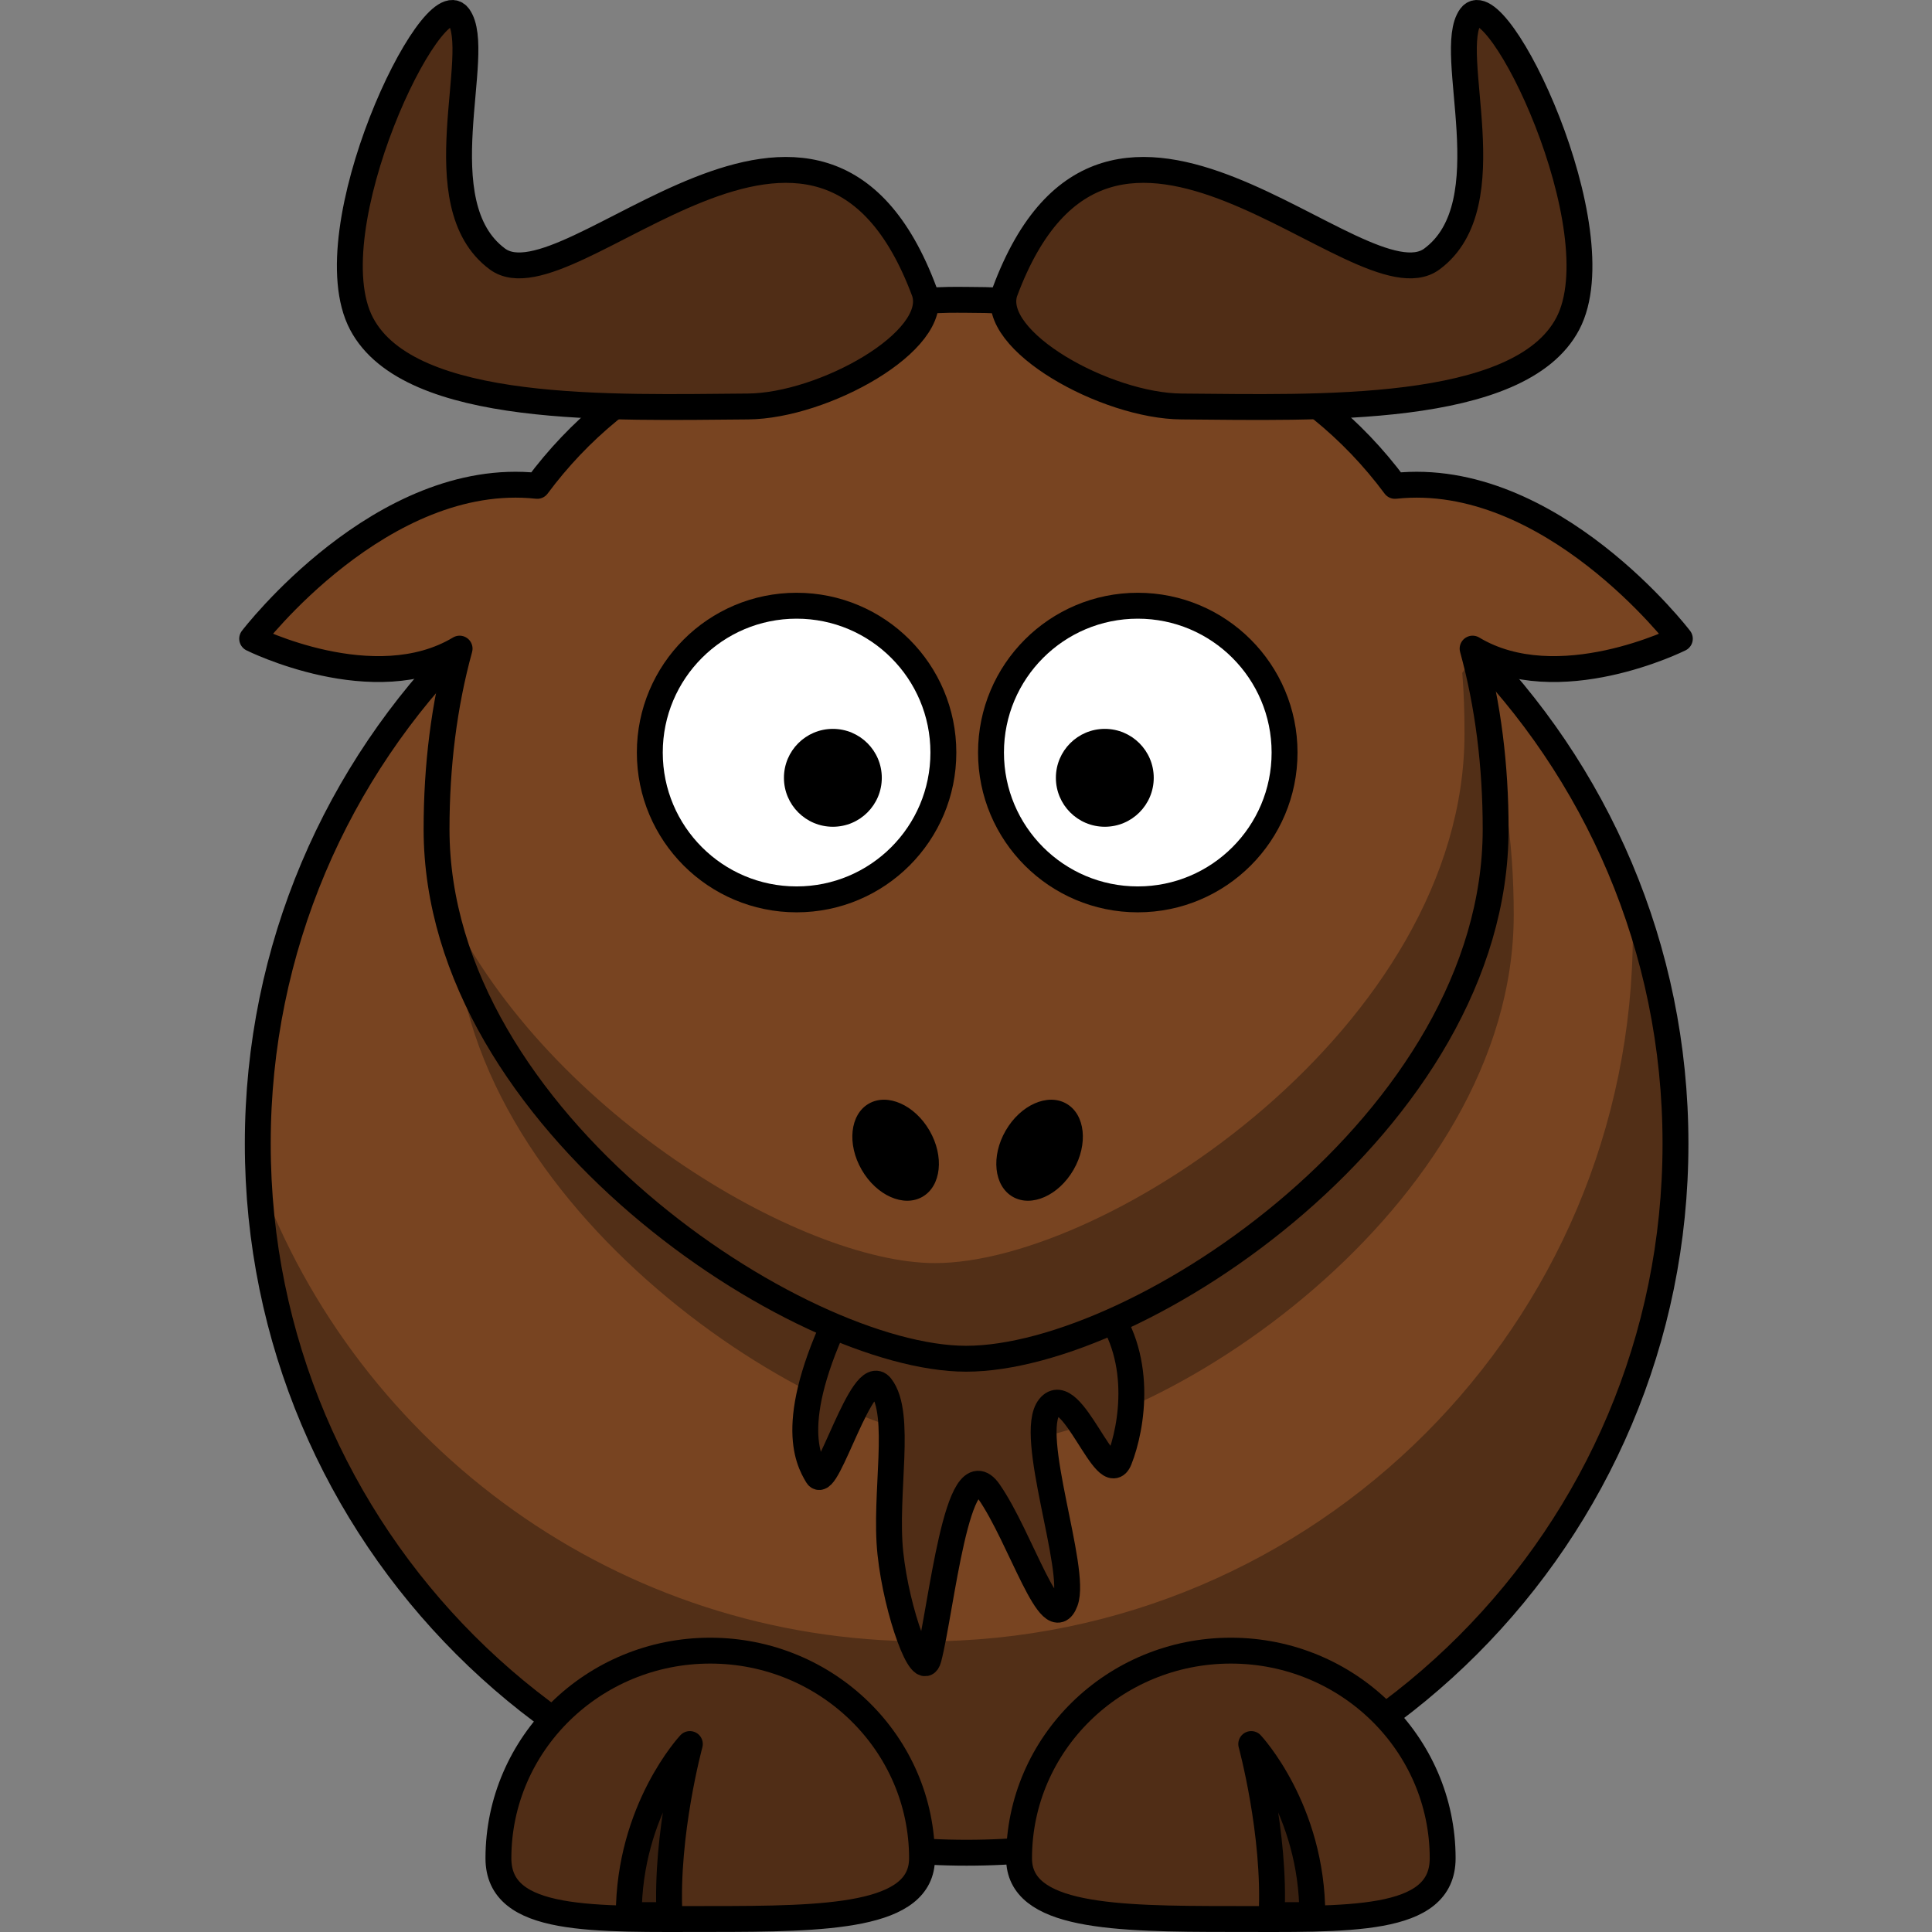 <?xml version="1.0" encoding="UTF-8" standalone="no"?>
<!-- Created with Inkscape (http://www.inkscape.org/) -->

<svg
   xmlns:dc="http://purl.org/dc/elements/1.1/"
   xmlns:cc="http://creativecommons.org/ns#"
   xmlns:rdf="http://www.w3.org/1999/02/22-rdf-syntax-ns#"
   xmlns:svg="http://www.w3.org/2000/svg"
   xmlns="http://www.w3.org/2000/svg"
   xmlns:sodipodi="http://sodipodi.sourceforge.net/DTD/sodipodi-0.dtd"
   xmlns:inkscape="http://www.inkscape.org/namespaces/inkscape"
   version="1.0"
   width="298.6"
   height="298.6"
   id="svg2"
   inkscape:version="0.47 r22583"
   sodipodi:docname="lemmling-cartoon-gnu.svg">
  <rect width="100%" height="100%" fill="#808080" stroke="none"/>
  <sodipodi:namedview
     pagecolor="#ffffff"
     bordercolor="#666666"
     borderopacity="1"
     objecttolerance="10"
     gridtolerance="10"
     guidetolerance="10"
     inkscape:pageopacity="0"
     inkscape:pageshadow="2"
     inkscape:window-width="1280"
     inkscape:window-height="923"
     id="namedview3134"
     showgrid="false"
     inkscape:zoom="0.79035497"
     inkscape:cx="111.53633"
     inkscape:cy="149.30001"
     inkscape:window-x="0"
     inkscape:window-y="24"
     inkscape:window-maximized="1"
     inkscape:current-layer="svg2" />
  <defs
     id="defs4" />
  <g
     transform="translate(-201.952,-384.067)"
     id="layer1">
    <path
       d="m 441.295,560.706 c 0.015,49.728 -40.294,90.048 -90.022,90.048 -49.728,0 -90.036,-40.32 -90.022,-90.048 -0.015,-49.728 40.294,-90.048 90.022,-90.048 49.728,0 90.036,40.32 90.022,90.048 z"
       transform="matrix(1.217,0,0,1.217,-76.15,-121.552)"
       id="path2383"
       style="fill:#784421;fill-opacity:1;fill-rule:nonzero;stroke:#000000;stroke-width:3.287;stroke-linecap:round;stroke-linejoin:round;stroke-miterlimit:4;stroke-opacity:1;stroke-dasharray:none" />
    <path
       d="m 454.188,523.125 c 0.077,1.682 0.125,3.393 0.125,5.094 0,60.464 -49.067,109.531 -109.531,109.531 -47.262,0 -87.591,-29.999 -102.938,-71.969 2.654,58.112 50.674,104.469 109.438,104.469 60.464,0 109.531,-49.067 109.531,-109.531 0,-13.202 -2.338,-25.87 -6.625,-37.594 z"
       id="path3221"
       style="fill:#000000;fill-opacity:0.314;fill-rule:nonzero;stroke:none" />
    <path
       d="m 359.453,671.275 c 0,9.091 14.665,9.381 32.735,9.381 18.07,0 32.735,0.693 32.735,-9.381 0,-17.716 -14.665,-32.094 -32.735,-32.094 -18.07,0 -32.735,14.378 -32.735,32.094 z"
       id="path3172"
       style="fill:#502d16;fill-opacity:1;fill-rule:nonzero;stroke:#000000;stroke-width:4;stroke-linecap:round;stroke-linejoin:round;stroke-miterlimit:4;stroke-opacity:1" />
    <path
       d="m 435.908,525.42 c 0,45.174 -55.121,81.838 -81.838,81.838 -25.718,0 -81.838,-36.663 -81.838,-81.838 0,-45.174 24.625,-81.838 81.838,-81.838 57.223,0 81.838,36.663 81.838,81.838 z"
       id="path3236"
       style="fill:#000000;fill-opacity:0.314;fill-rule:nonzero;stroke:none" />
    <path
       d="m 332.687,584.914 c -9.338,18.385 -5.898,24.749 -4.423,27.224 1.474,2.475 7.003,-17.376 9.829,-13.789 3.35,4.252 0.491,16.617 1.474,25.809 0.983,9.192 4.951,19.839 5.898,16.263 1.966,-7.425 4.423,-32.88 9.338,-25.809 4.915,7.071 9.618,22.816 11.795,16.971 1.852,-4.972 -5.898,-25.809 -2.457,-30.052 3.44,-4.243 8.847,13.081 10.812,8.132 1.966,-4.95 3.932,-16.263 -2.949,-24.395 -6.881,-8.132 -39.318,-0.707 -39.318,-0.354 z"
       id="path3203"
       style="fill:#502d16;fill-opacity:1;fill-rule:evenodd;stroke:#000000;stroke-width:4;stroke-linecap:butt;stroke-linejoin:miter;stroke-miterlimit:4;stroke-opacity:1;stroke-dasharray:none" />
    <path
       d="m 404.779,680.056 c 0,-16.368 -9.443,-26.44 -9.443,-26.44 0,0 3.777,13.849 3.148,26.44 l 6.295,0 z"
       id="path3174"
       style="fill:#000000;fill-opacity:0.314;fill-rule:evenodd;stroke:#000000;stroke-width:4;stroke-linecap:butt;stroke-linejoin:round;stroke-miterlimit:4;stroke-opacity:1;stroke-dasharray:none" />
    <path
       d="m 108.875,46.344 c -30.129,0.611 -50.932,11.653 -63.625,28.75 -24.064,-2.588 -44.062,23.625 -44.062,23.625 0,2e-6 18.891,9.446 32.062,1.531 -2.399,8.712 -3.562,18.106 -3.562,27.906 0,45.174 56.126,81.844 81.844,81.844 26.717,0 81.844,-36.669 81.844,-81.844 0,-9.8 -1.164,-19.195 -3.562,-27.906 13.171,7.915 32.031,-1.531 32.031,-1.531 0,0 -19.971,-26.205 -44.031,-23.625 -13.062,-17.595 -34.708,-28.75 -66.281,-28.75 -0.894,0 -1.778,-0.018 -2.656,0 z"
       transform="translate(239.736,384.066)"
       id="path3155"
       style="fill:#784421;fill-opacity:1;fill-rule:nonzero;stroke:#000000;stroke-width:4;stroke-linecap:round;stroke-linejoin:round;stroke-miterlimit:4;stroke-opacity:1" />
    <path
       d="m 441.295,560.706 c 0.015,49.728 -40.294,90.048 -90.022,90.048 -49.728,0 -90.036,-40.32 -90.022,-90.048 -0.015,-49.728 40.294,-90.048 90.022,-90.048 49.728,0 90.036,40.32 90.022,90.048 z"
       transform="matrix(0.252,0,0,0.252,236.548,359.079)"
       id="path3157"
       style="fill:#ffffff;fill-opacity:1;fill-rule:nonzero;stroke:#000000;stroke-width:15.889;stroke-linecap:round;stroke-linejoin:round;stroke-miterlimit:4;stroke-opacity:1;stroke-dasharray:none" />
    <path
       d="m 441.295,560.706 c 0.015,49.728 -40.294,90.048 -90.022,90.048 -49.728,0 -90.036,-40.32 -90.022,-90.048 -0.015,-49.728 40.294,-90.048 90.022,-90.048 49.728,0 90.036,40.32 90.022,90.048 z"
       transform="matrix(0.252,0,0,0.252,289.281,359.079)"
       id="path3159"
       style="fill:#ffffff;fill-opacity:1;fill-rule:nonzero;stroke:#000000;stroke-width:15.889;stroke-linecap:round;stroke-linejoin:round;stroke-miterlimit:4;stroke-opacity:1;stroke-dasharray:none" />
    <path
       d="m 441.295,560.706 c 0.015,49.728 -40.294,90.048 -90.022,90.048 -49.728,0 -90.036,-40.32 -90.022,-90.048 -0.015,-49.728 40.294,-90.048 90.022,-90.048 49.728,0 90.036,40.32 90.022,90.048 z"
       transform="matrix(0.084,0,0,0.084,343.199,457.183)"
       id="path3161"
       style="fill:#000000;fill-opacity:1;fill-rule:nonzero;stroke:none" />
    <path
       d="m 441.295,560.706 c 0.015,49.728 -40.294,90.048 -90.022,90.048 -49.728,0 -90.036,-40.32 -90.022,-90.048 -0.015,-49.728 40.294,-90.048 90.022,-90.048 49.728,0 90.036,40.32 90.022,90.048 z"
       transform="matrix(0.084,0,0,0.084,301.169,457.183)"
       id="path3163"
       style="fill:#000000;fill-opacity:1;fill-rule:nonzero;stroke:none" />
    <path
       d="m 357.251,429.205 c 16.211,-43.592 54.91,3.095 66.006,-5.107 11.5,-8.5 2,-32 6,-37.5 4,-5.5 22.611,33.058 15,47.5 -7.452,14.141 -39.014,12.936 -59.692,12.793 -11.674,-0.076 -29.789,-10.115 -27.314,-17.686 z"
       id="path3179"
       style="fill:#502d16;fill-opacity:1;fill-rule:evenodd;stroke:#000000;stroke-width:4;stroke-linecap:butt;stroke-linejoin:miter;stroke-miterlimit:4;stroke-opacity:1;stroke-dasharray:none" />
    <path
       d="M 190.094,101.344 188.219,104 c 0.249,3.075 0.344,6.203 0.344,9.375 0,45.174 -55.127,81.844 -81.844,81.844 -20.706,2e-5 -61.097,-23.756 -76.062,-56.594 7.616,40.246 57.172,71.375 80.875,71.375 26.717,0 81.844,-36.669 81.844,-81.844 0,-9.392 -1.075,-18.41 -3.281,-26.812 z"
       transform="translate(239.736,384.066)"
       id="path3231"
       style="fill:#000000;fill-opacity:0.314;fill-rule:nonzero;stroke:none" />
    <path
       d="m 344.455,671.275 c 0,9.091 -14.665,9.381 -32.735,9.381 -18.07,0 -32.735,0.693 -32.735,-9.381 0,-17.716 14.665,-32.094 32.735,-32.094 18.07,0 32.735,14.378 32.735,32.094 z"
       id="path3329"
       style="fill:#502d16;fill-opacity:1;fill-rule:nonzero;stroke:#000000;stroke-width:4;stroke-linecap:round;stroke-linejoin:round;stroke-miterlimit:4;stroke-opacity:1" />
    <path
       d="m 299.13,680.056 c 0,-16.368 9.443,-26.44 9.443,-26.44 0,0 -3.777,13.849 -3.148,26.44 l -6.295,0 z"
       id="path3331"
       style="fill:#000000;fill-opacity:0.314;fill-rule:evenodd;stroke:#000000;stroke-width:4;stroke-linecap:butt;stroke-linejoin:round;stroke-miterlimit:4;stroke-opacity:1;stroke-dasharray:none" />
    <path
       d="m 367.868,564.867 c -2.293,3.973 -6.5,5.839 -9.397,4.166 -2.897,-1.672 -3.385,-6.249 -1.09,-10.221 2.293,-3.973 6.5,-5.839 9.397,-4.166 2.897,1.672 3.385,6.249 1.09,10.221 z"
       id="path2398"
       style="fill:#000000;fill-opacity:1;fill-rule:nonzero;stroke:none" />
    <path
       d="m 335.131,564.867 c 2.293,3.973 6.5,5.839 9.397,4.166 2.897,-1.672 3.385,-6.249 1.09,-10.221 -2.293,-3.973 -6.5,-5.839 -9.397,-4.166 -2.897,1.672 -3.385,6.249 -1.09,10.221 z"
       id="path2412"
       style="fill:#000000;fill-opacity:1;fill-rule:nonzero;stroke:none" />
    <path
       d="m 344.837,429.205 c -16.211,-43.592 -54.91,3.095 -66.006,-5.107 -11.5,-8.5 -2,-32 -6,-37.5 -4,-5.5 -22.611,33.058 -15,47.5 7.452,14.141 39.014,12.936 59.692,12.793 11.674,-0.076 29.789,-10.115 27.314,-17.686 z"
       id="path2399"
       style="fill:#502d16;fill-opacity:1;fill-rule:evenodd;stroke:#000000;stroke-width:4;stroke-linecap:butt;stroke-linejoin:miter;stroke-miterlimit:4;stroke-opacity:1;stroke-dasharray:none" />
  </g>
</svg>
